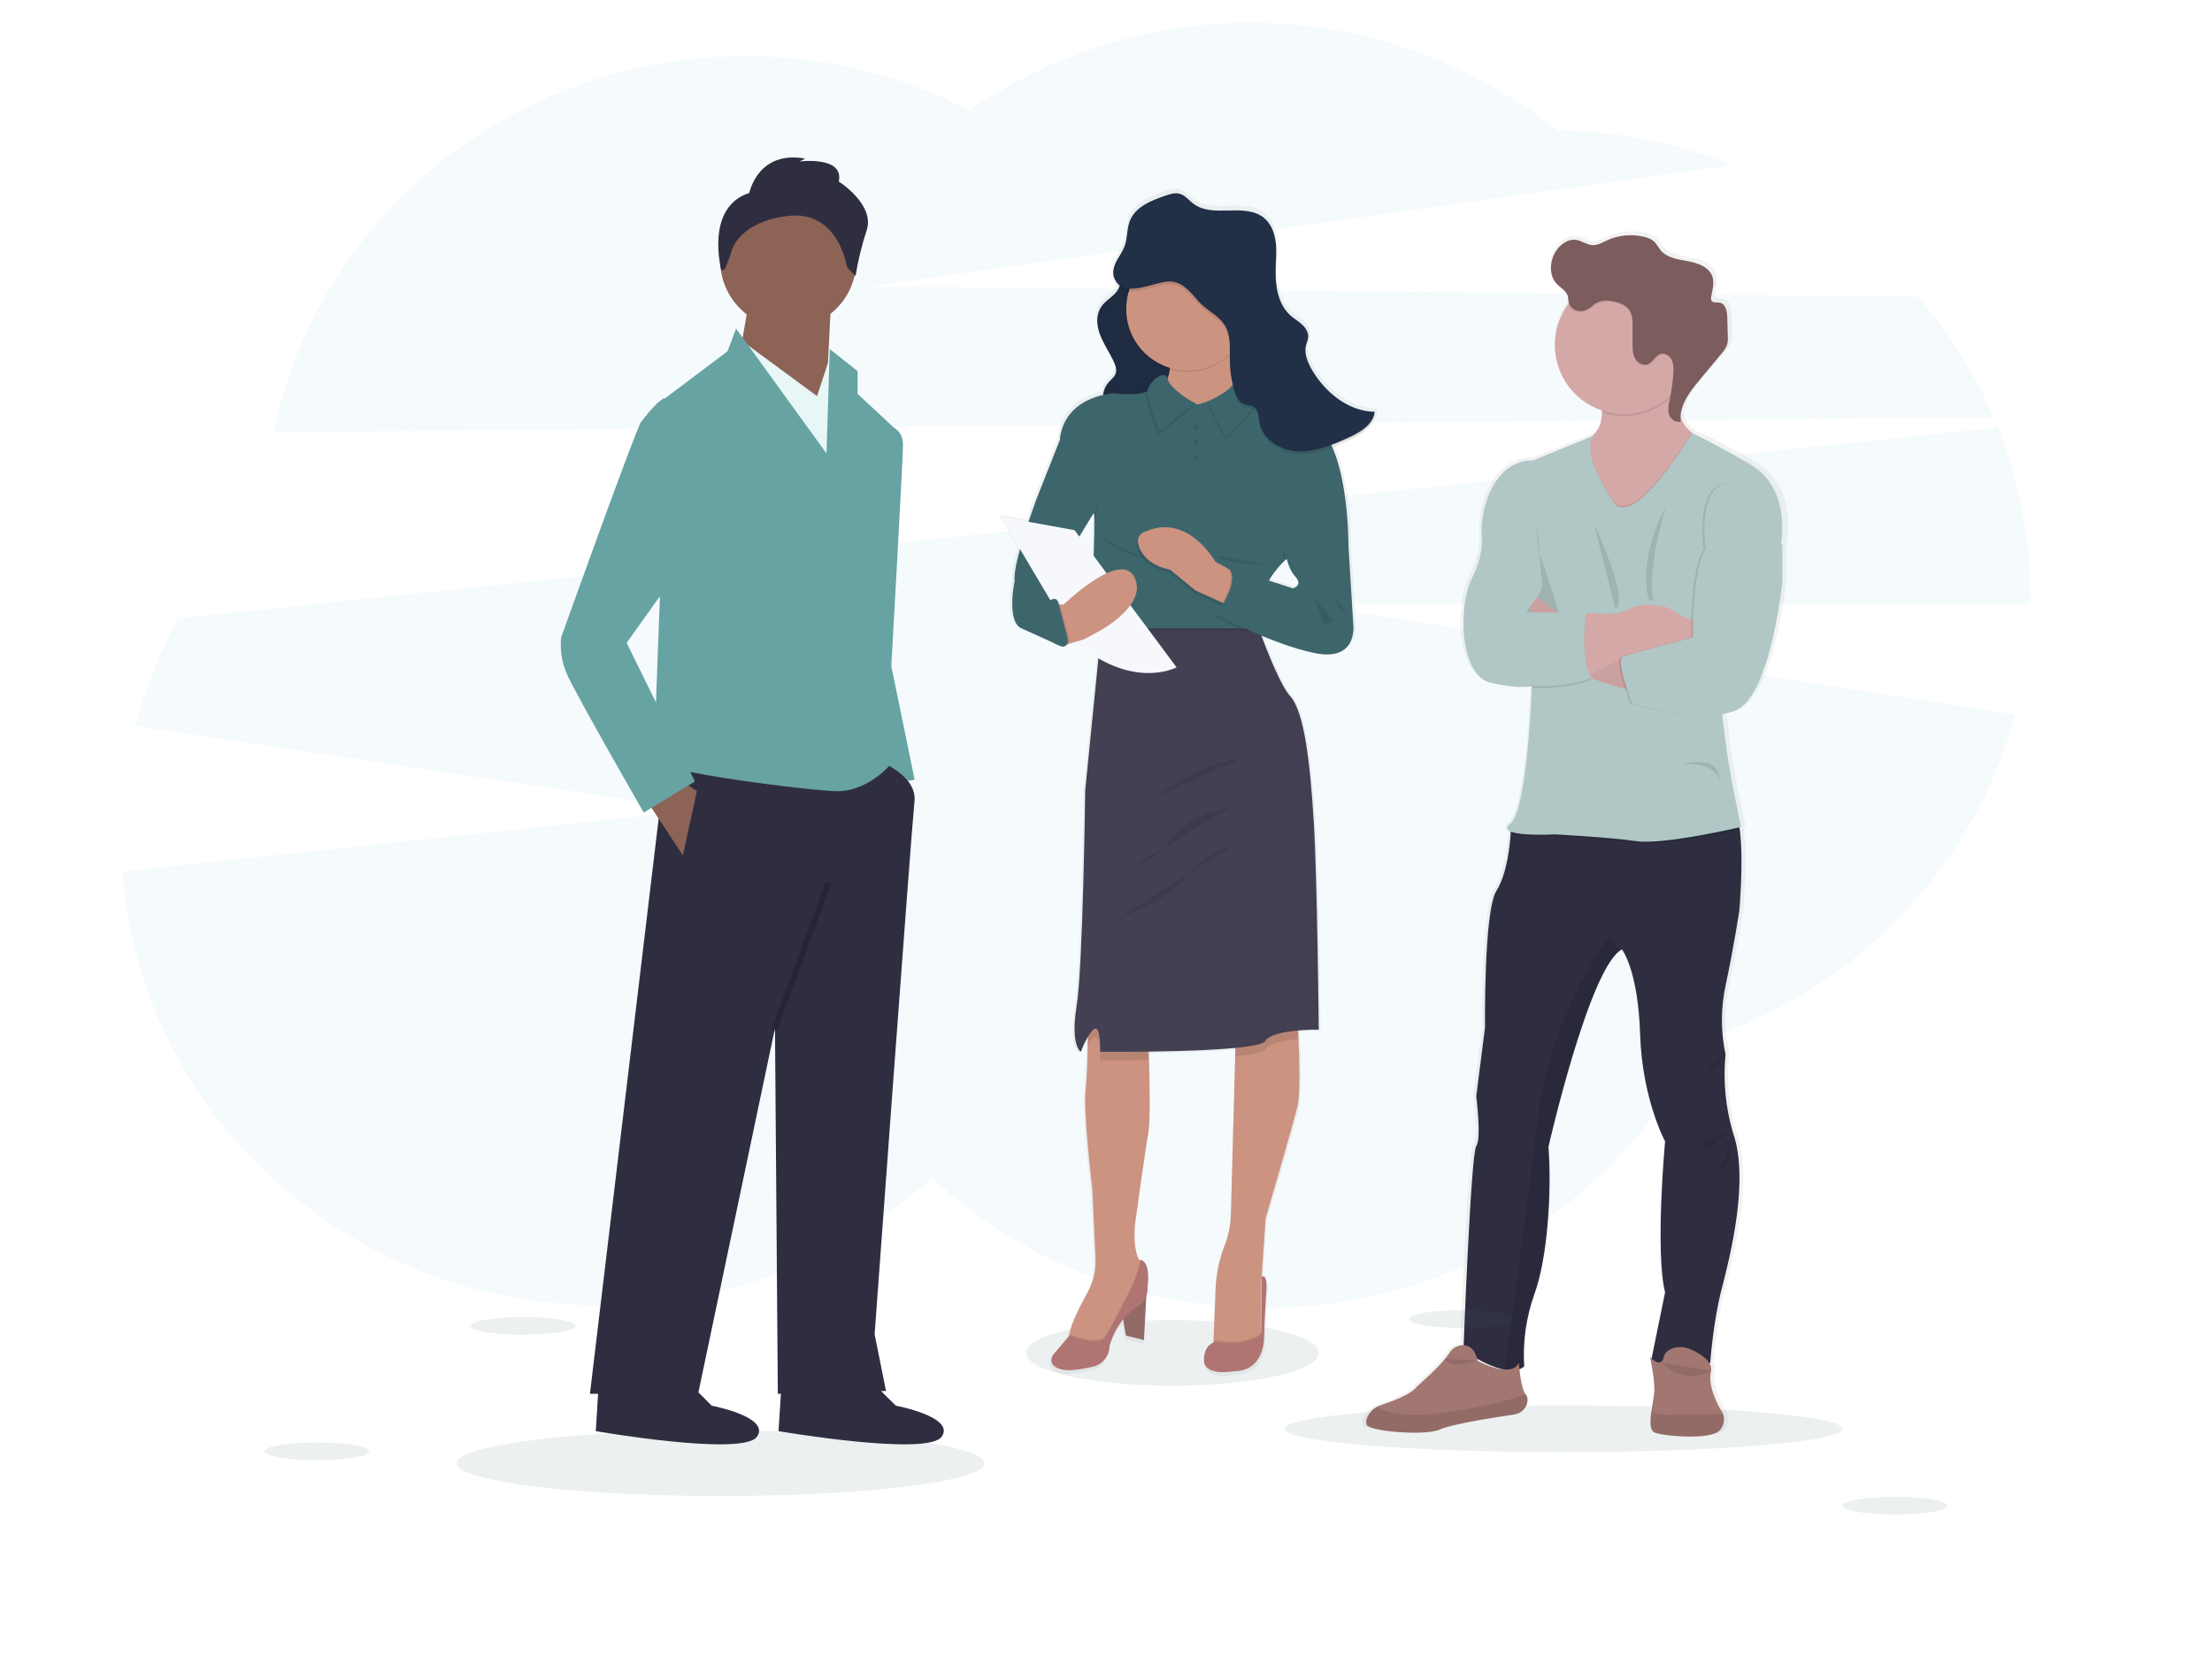<svg width="451" height="341" viewBox="0 0 451 341" fill="none" xmlns="http://www.w3.org/2000/svg">
<path opacity="0.1" d="M406.468 85.108C402.617 76.171 397.413 67.879 391.039 60.525L176.983 58.416L353.224 33.662C341.838 29.128 329.717 26.723 317.464 26.567C300.604 13.091 279.846 5.418 258.275 4.688C236.704 3.958 215.474 10.211 197.742 22.516C183.572 15.231 167.863 11.446 151.93 11.476C104.369 11.476 64.736 44.415 55.846 88.099L406.468 85.108Z" fill="#97CAEB"/>
<path opacity="0.1" d="M413.995 121.743C414.005 109.897 411.74 98.16 407.324 87.168L36.336 126.108C32.51 133.028 29.584 140.407 27.628 148.068L142.51 165.196L25.004 177.691C28.54 227.141 70.933 266.191 122.72 266.191C148.788 266.191 172.477 256.294 190.026 240.158C207.635 256.601 231.549 266.71 257.896 266.71C296.992 266.71 330.734 244.451 346.446 212.265C377.974 202.262 402.462 177.138 410.845 145.709L265.578 123.159H413.995C413.987 122.686 413.995 122.216 413.995 121.743Z" fill="#97CAEB"/>
<path opacity="0.1" d="M239.049 282.572C255.52 282.572 268.872 279.575 268.872 275.877C268.872 272.179 255.52 269.182 239.049 269.182C222.579 269.182 209.227 272.179 209.227 275.877C209.227 279.575 222.579 282.572 239.049 282.572Z" fill="#3D666C"/>
<path opacity="0.1" d="M318.795 296.117C350.212 296.117 375.681 293.988 375.681 291.361C375.681 288.733 350.212 286.604 318.795 286.604C287.377 286.604 261.908 288.733 261.908 291.361C261.908 293.988 287.377 296.117 318.795 296.117Z" fill="#3D666C"/>
<path opacity="0.1" d="M146.929 305.069C176.643 305.069 200.731 302.071 200.731 298.373C200.731 294.676 176.643 291.678 146.929 291.678C117.215 291.678 93.127 294.676 93.127 298.373C93.127 302.071 117.215 305.069 146.929 305.069Z" fill="#3D666C"/>
<path d="M280.82 83.337C275.357 83.23 270.537 79.373 267.806 74.66C267.089 73.538 266.639 72.267 266.49 70.945C266.508 70.645 266.559 70.347 266.64 70.057C266.807 69.615 266.94 69.16 267.037 68.698C267.058 68.513 267.058 68.327 267.037 68.143C267.037 68.143 267.037 68.143 267.037 68.111C267.167 67.108 266.577 66.129 265.847 65.443C265.118 64.757 264.202 64.254 263.441 63.572C261.094 61.511 260.381 58.205 260.337 55.057V54.891C260.365 53.543 260.472 52.191 260.46 50.843C260.479 50.078 260.445 49.313 260.361 48.552C260.135 46.645 259.409 44.703 257.911 43.486C254.002 40.315 247.43 43.617 243.382 40.62C242.399 39.887 241.602 38.804 240.409 38.519C239.509 38.301 238.574 38.594 237.694 38.888C234.712 39.871 231.387 41.163 230.221 44.041C229.555 45.694 229.741 47.581 229.131 49.254C228.734 50.376 227.977 51.339 227.426 52.401C226.974 53.201 226.754 54.111 226.792 55.029C226.743 55.505 226.81 55.985 226.986 56.429C227.193 56.964 227.527 57.441 227.957 57.82C227.802 58.151 227.608 58.462 227.379 58.748C226.618 59.679 225.448 60.333 224.655 61.261C223.189 62.962 223.244 65.273 223.966 67.27C224.687 69.268 225.991 71.088 226.891 73.034C227.288 73.879 227.589 74.822 227.188 75.662C226.907 76.245 226.324 76.689 225.872 77.193C225.211 77.934 224.796 78.862 224.683 79.849C215.76 81.886 215.752 89.057 215.752 89.057L210.931 101.179C210.931 101.179 210.158 103.221 209.25 105.916L203.546 104.894L207.51 111.53C206.761 114.233 206.23 116.738 206.404 117.999C206.404 117.999 204.632 126.324 207.784 127.778L214.737 130.906C215.038 131.091 215.362 131.236 215.7 131.338L215.982 131.465C216.083 131.514 216.194 131.54 216.307 131.54C216.419 131.54 216.53 131.514 216.632 131.465H216.652H216.727C216.862 131.474 216.997 131.454 217.123 131.406C217.278 131.322 217.401 131.19 217.472 131.029C217.47 131.016 217.47 131.002 217.472 130.989L219.553 130.387L221.317 132.476C222.11 133.035 222.903 133.518 223.652 133.954L220.921 161.077C220.921 161.077 220.481 197.15 219.149 205.371C218.657 208.416 218.653 210.493 218.84 211.904L218.788 211.991C219.117 214.31 219.978 214.766 219.978 214.766V214.735C219.993 214.747 220.011 214.758 220.029 214.766C220.43 213.713 220.907 212.69 221.456 211.706C221.456 211.9 221.456 212.102 221.456 212.301C221.428 215.361 221.333 219.646 221.016 222.433C220.477 227.19 222.396 242.868 222.396 242.868L223.058 257.138C223.165 259.561 222.603 261.967 221.432 264.091C219.847 266.942 217.821 270.953 217.674 272.733C217.666 272.83 217.666 272.926 217.674 273.023L214.273 277.114C214.273 277.114 212.945 279.167 215.946 279.995C217.559 280.443 220.342 279.995 222.578 279.468C223.554 279.243 224.425 278.695 225.049 277.911C225.673 277.128 226.014 276.157 226.015 275.155C226.58 273.19 227.535 271.358 228.822 269.768L229.381 273.054L233.123 273.982L233.603 264.975C233.796 264.47 233.883 263.93 233.86 263.39C234.598 256.984 232.124 257.559 232.124 257.559C232.19 257.615 232.233 257.694 232.243 257.781L232.124 257.563C230.606 254.566 231.331 249.634 231.331 249.634C231.331 249.634 233.313 235.364 233.991 231.594C234.479 228.93 234.276 220.209 234.114 215.341C234.114 215.139 234.114 214.945 234.094 214.75C239.898 214.675 247.009 214.481 252 213.997V214.584L251.081 248.299C251.018 250.448 250.58 252.57 249.788 254.57C249.788 254.609 249.761 254.645 249.745 254.685C248.651 257.509 248.033 260.494 247.917 263.521L247.489 274.224V274.521C246.744 274.806 245.566 275.635 245.535 278.037C245.483 281.557 251.687 280.384 251.687 280.384C257.887 280.384 257.939 273.93 257.939 273.93C257.939 273.93 258.133 268.012 258.43 264.052C258.728 260.092 257.495 260.964 257.495 260.964L257.4 272.23C257.4 272.258 257.4 272.285 257.4 272.317V262.442L257.495 261.011V260.972V260.667L258.276 249.048C258.276 249.048 263.988 229.687 264.872 225.973C265.502 223.333 265.241 215.381 265.035 210.985C265.035 210.782 265.035 210.588 265.003 210.402C266.775 210.243 268.341 210.227 268.967 210.227H269.257C269.257 210.227 268.963 179.133 268.222 167.415C267.481 155.697 266.303 144.975 263.35 141.748C261.566 139.797 259.08 133.776 257.404 129.316C260.929 130.841 264.587 132.035 268.333 132.884C277.684 134.842 276.404 126.724 276.404 126.724L275.457 111.371H275.52C275.485 107.349 275.141 103.336 274.489 99.368C273.994 96.323 273.237 93.176 272.079 90.647C273.094 90.25 274.097 89.826 275.08 89.39C277.621 88.268 280.483 86.679 280.848 83.939H280.725C280.774 83.742 280.806 83.54 280.82 83.337ZM222.852 105.536C222.871 107.122 222.812 109.873 222.717 112.913L219.748 108.949L222.725 104.121L222.852 105.536ZM263.873 119.585L258.926 117.999C259.803 116.63 260.828 115.362 261.982 114.217L262.41 113.821L262.256 113.853L262.494 113.634L262.636 113.603L262.41 113.821L262.68 113.765C262.978 115.008 263.554 116.167 264.365 117.155C266.141 119.093 263.877 119.585 263.877 119.585H263.873Z" fill="url(#paint0_linear)"/>
<path d="M233.82 262.288L233.241 273.26L229.55 272.337L228.773 267.774L233.82 262.288Z" fill="#A27772"/>
<path opacity="0.1" d="M233.82 262.288L233.241 273.26L229.55 272.337L228.773 267.774L233.82 262.288Z" fill="black"/>
<path d="M247.367 274.715L252.996 275.881L257.171 272.194V261.804L257.266 260.385V260.342V260.04L258.043 248.493C258.043 248.493 263.676 229.271 264.552 225.581C265.17 222.964 264.913 215.068 264.707 210.703C264.623 208.916 264.552 207.718 264.552 207.718L252.124 204.71L251.863 214.263L250.955 247.736C250.892 249.87 250.462 251.976 249.682 253.963L249.639 254.078C248.558 256.882 247.949 259.845 247.835 262.847L247.415 273.491V273.784L247.367 274.715Z" fill="#CC9381"/>
<path opacity="0.1" d="M247.367 274.715L252.996 275.881L257.171 272.194V271.31C257.157 271.506 257.095 271.695 256.991 271.861C256.886 272.027 256.743 272.165 256.572 272.262L256.513 272.297C254.574 273.322 252.377 273.756 250.194 273.546L247.998 273.36C247.797 273.378 247.601 273.426 247.415 273.502V273.796L247.367 274.715Z" fill="black"/>
<path d="M256.511 272.587L256.571 272.555C256.754 272.452 256.906 272.303 257.013 272.122C257.12 271.941 257.176 271.735 257.177 271.524L257.268 260.342C257.268 260.342 258.481 259.474 258.188 263.406C257.895 267.338 257.704 273.213 257.704 273.213C257.704 273.213 257.657 279.619 251.54 279.619C251.54 279.619 245.423 280.785 245.471 277.288C245.519 273.792 247.996 273.649 247.996 273.649L250.192 273.84C252.376 274.05 254.573 273.615 256.511 272.587Z" fill="#B07473"/>
<path d="M218.047 272.337C218.19 274.862 225.619 273.403 225.619 273.403L230.617 263.699C230.617 263.699 234.792 260.492 232.703 257.678C232.591 257.525 232.489 257.364 232.397 257.198C232.397 257.198 232.397 257.198 232.377 257.174C232.334 257.103 232.294 257.028 232.255 256.949C230.756 253.975 231.493 249.1 231.493 249.1C231.493 249.1 233.432 234.924 234.114 231.186C234.593 228.546 234.395 219.884 234.237 215.04C234.173 213.026 234.114 211.675 234.114 211.675L221.781 208.373C221.781 208.373 221.781 209.911 221.781 212.051C221.753 215.092 221.658 219.345 221.345 222.112C220.814 226.817 222.705 242.4 222.705 242.4L223.359 256.58C223.472 258.982 222.924 261.369 221.773 263.481C220.227 266.312 218.205 270.3 218.067 272.064C218.053 272.154 218.046 272.246 218.047 272.337Z" fill="#CC9381"/>
<path opacity="0.1" d="M218.046 272.337C218.189 274.862 225.618 273.403 225.618 273.403L230.617 263.699C230.617 263.699 234.791 260.492 232.702 257.678C232.59 257.524 232.488 257.364 232.397 257.198C232.329 258.669 230.716 262.351 230.716 262.351C230.716 262.351 226.589 270.609 225.277 272.499C223.965 274.39 218.264 272.147 218.05 272.067C218.042 272.157 218.041 272.247 218.046 272.337Z" fill="black"/>
<path d="M232.255 256.936C232.255 256.936 234.697 256.369 233.968 262.728C233.995 263.45 233.831 264.167 233.492 264.806C233.153 265.444 232.651 265.981 232.037 266.363C230.289 267.461 227.593 269.824 226.229 274.418C226.231 275.409 225.896 276.372 225.281 277.149C224.666 277.927 223.805 278.473 222.84 278.699C220.636 279.215 217.889 279.666 216.299 279.222C213.338 278.398 214.65 276.36 214.65 276.36L218.047 272.329C218.047 272.329 223.97 274.66 225.278 272.765C226.586 270.87 230.717 262.621 230.717 262.621C230.717 262.621 232.981 257.472 232.255 256.936Z" fill="#B07473"/>
<path opacity="0.1" d="M252.123 205.887L251.861 215.441C255.171 215.119 257.542 214.672 257.946 214.041C258.822 212.686 262.002 212.115 264.705 211.881C264.622 210.093 264.551 208.896 264.551 208.896L252.123 205.887Z" fill="black"/>
<path opacity="0.1" d="M221.781 213.212C222.098 212.565 222.564 212.003 223.141 211.571C224.449 210.846 224.306 216.233 224.306 216.233C224.306 216.233 228.667 216.273 234.237 216.201C234.173 214.188 234.114 212.832 234.114 212.832L221.781 209.534C221.781 209.534 221.805 211.064 221.781 213.212Z" fill="black"/>
<path d="M220.374 214.489C220.374 214.489 221.833 210.525 223.149 209.819C224.465 209.113 224.314 214.477 224.314 214.477C224.314 214.477 256.353 214.77 257.954 212.293C259.556 209.815 268.876 209.962 268.876 209.962C268.876 209.962 268.586 179.089 267.857 167.443C267.128 155.796 265.966 145.161 263.052 141.958C261.169 139.885 258.49 133.177 256.833 128.706C255.933 126.264 255.334 124.484 255.334 124.484L224.754 126.228L224.504 128.706L221.258 161.18C221.258 161.18 220.822 197.003 219.51 205.157C218.197 213.311 220.374 214.489 220.374 214.489Z" fill="#444053"/>
<g opacity="0.1">
<path opacity="0.1" d="M255.465 212.293C257.051 209.819 266.387 209.962 266.387 209.962C266.387 209.962 266.097 179.089 265.368 167.443C264.639 155.796 263.477 145.161 260.563 141.958C258.672 139.877 256.001 133.177 254.344 128.706C253.586 126.652 253.043 125.071 252.893 124.619L255.271 124.484C255.271 124.484 255.87 126.264 256.774 128.706C258.431 133.177 261.106 139.885 262.989 141.958C265.903 145.161 267.069 155.792 267.794 167.443C268.52 179.093 268.817 209.962 268.817 209.962C268.817 209.962 259.497 209.819 257.891 212.293C256.524 214.405 232.949 214.505 226.106 214.485C234.887 214.465 254.229 214.203 255.465 212.293Z" fill="black"/>
<path opacity="0.1" d="M220.66 209.819C221.251 209.49 221.544 210.402 221.691 211.508C221.161 212.467 220.702 213.463 220.315 214.489C220.315 214.489 219.471 214.033 219.126 211.714C219.61 210.885 220.145 210.104 220.66 209.819Z" fill="black"/>
</g>
<path d="M229.824 49.789C227.707 52.675 229.848 56.777 227.576 59.584C226.827 60.511 225.674 61.17 224.893 62.081C223.446 63.77 223.501 66.065 224.211 68.047C224.92 70.029 226.193 71.837 227.097 73.771C227.493 74.608 227.786 75.547 227.39 76.38C227.113 76.959 226.538 77.398 226.09 77.898C224.631 79.527 224.591 81.791 225.376 83.709C226.161 85.628 227.66 87.277 229.138 88.902C229.721 89.541 230.458 90.246 231.43 90.226C231.94 90.188 232.434 90.026 232.869 89.755C236.232 88.037 238.803 85.088 240.046 81.522C241.29 77.957 241.11 74.049 239.544 70.612C238.315 67.667 236.266 64.844 236.246 61.733C236.246 59.263 237.515 56.904 237.741 54.447C238.014 51.458 236.246 46.712 232.639 45.408C232.877 47.327 230.898 48.306 229.824 49.789Z" fill="#213047"/>
<path opacity="0.1" d="M229.824 49.789C227.707 52.675 229.848 56.777 227.576 59.584C226.827 60.511 225.674 61.17 224.893 62.081C223.446 63.77 223.501 66.065 224.211 68.047C224.92 70.029 226.193 71.837 227.097 73.771C227.493 74.608 227.786 75.547 227.39 76.38C227.113 76.959 226.538 77.398 226.09 77.898C224.631 79.527 224.591 81.791 225.376 83.709C226.161 85.628 227.66 87.277 229.138 88.902C229.721 89.541 230.458 90.246 231.43 90.226C231.94 90.188 232.434 90.026 232.869 89.755C236.232 88.037 238.803 85.088 240.046 81.522C241.29 77.957 241.11 74.049 239.544 70.612C238.315 67.667 236.266 64.844 236.246 61.733C236.246 59.263 237.515 56.904 237.741 54.447C238.014 51.458 236.246 46.712 232.639 45.408C232.877 47.327 230.898 48.306 229.824 49.789Z" fill="black"/>
<path opacity="0.1" d="M253.302 154.762C249.064 154.984 245.076 156.808 241.365 158.869C237.655 160.93 234.063 163.265 230.071 164.728" fill="black"/>
<path opacity="0.1" d="M250.669 164.747C246.477 165.147 242.57 167.048 239.668 170.099C238.637 171.189 237.749 172.41 236.675 173.457C235.031 175.061 232.998 176.213 230.776 176.798" fill="black"/>
<path opacity="0.1" d="M251.537 172.346C248.156 173.285 245.097 175.13 242.689 177.682C242.039 178.384 241.448 179.133 240.798 179.835C237.29 183.6 232.335 185.598 227.55 187.489" fill="black"/>
<path d="M251.178 66.962C251.271 70.348 251.562 73.726 252.05 77.078C252.446 79.457 253.001 81.597 253.798 82.545C256.129 85.32 242.44 89.026 242.44 89.026L234.357 82.763C234.357 82.763 240.764 76.864 237.779 71.112C234.793 65.36 251.178 66.962 251.178 66.962Z" fill="#CC9381"/>
<path opacity="0.1" d="M224.497 128.706H256.825C255.925 126.264 255.327 124.484 255.327 124.484L224.747 126.228L224.497 128.706Z" fill="black"/>
<path d="M222.416 128.123H256.98C256.009 124.647 256.98 121.432 258.364 118.958C259.334 117.225 260.553 115.643 261.983 114.265L262.221 114.047L274.288 111.375L274.938 111.232C274.938 111.232 275.037 89.291 267.268 86.278C259.498 83.266 254.84 79.194 254.84 79.194L244.164 82.493L236.299 78.528C233.774 81.244 227.074 80.177 227.074 80.177C216.105 81.438 216.105 89.691 216.105 89.691C216.105 89.691 222.512 104.64 222.999 104.64C223.487 104.64 222.416 128.123 222.416 128.123Z" fill="#3D666C"/>
<path opacity="0.1" d="M234.349 114.173C234.349 114.173 227.301 112.612 224.902 109.88L234.349 114.173Z" fill="black"/>
<path opacity="0.1" d="M269.888 105.987L261.714 112.687C261.773 113.22 261.863 113.75 261.983 114.272L262.221 114.054L274.288 111.383L269.888 105.987Z" fill="black"/>
<path opacity="0.1" d="M247.755 125.792C247.755 125.792 249.543 126.799 252.282 128.123H256.98C256.008 124.647 256.98 121.432 258.363 118.958L250.082 116.278C252.9 118.899 247.755 125.792 247.755 125.792Z" fill="black"/>
<path d="M220.956 87.059L216.104 89.679L211.347 101.718C211.347 101.718 206.395 114.919 206.879 118.415C206.879 118.415 205.135 126.668 208.239 128.123L216.326 131.786C216.469 131.849 216.628 131.866 216.781 131.835C216.934 131.803 217.073 131.725 217.18 131.611C217.287 131.497 217.355 131.353 217.376 131.198C217.397 131.043 217.369 130.886 217.297 130.747C216.143 128.563 214.875 125.146 216.901 123.267L214.57 118.415L222.994 104.628L225.808 99.871L220.956 87.059Z" fill="#3D666C"/>
<path opacity="0.1" d="M231.752 111.419C232.172 113.131 233.591 115.779 238.289 116.766L243.442 120.988L248.924 123.473L251.16 124.484L252.108 117.638L249.955 116.449L247.446 115.078C247.446 115.078 241.785 104.822 232.822 109.131C232.405 109.329 232.071 109.665 231.875 110.083C231.68 110.5 231.636 110.972 231.752 111.419Z" fill="black"/>
<path d="M232.045 110.836C232.465 112.552 233.88 115.196 238.578 116.183L243.731 120.405L249.218 122.891L251.45 123.901L252.397 117.055L250.245 115.866L247.755 114.507C247.755 114.507 242.09 104.251 233.127 108.58C232.715 108.774 232.382 109.105 232.185 109.516C231.988 109.926 231.939 110.393 232.045 110.836Z" fill="#CC9381"/>
<path opacity="0.1" d="M242.146 75.841C249.062 75.841 254.669 70.234 254.669 63.318C254.669 56.402 249.062 50.795 242.146 50.795C235.23 50.795 229.623 56.402 229.623 63.318C229.623 70.234 235.23 75.841 242.146 75.841Z" fill="black"/>
<path d="M242.146 75.552C249.062 75.552 254.669 69.945 254.669 63.029C254.669 56.113 249.062 50.506 242.146 50.506C235.23 50.506 229.623 56.113 229.623 63.029C229.623 69.945 235.23 75.552 242.146 75.552Z" fill="#CC9381"/>
<path opacity="0.1" d="M249.904 89.787L246.138 82.469C246.138 82.469 251.648 80.241 252.048 77.661C252.449 75.08 257.329 80.685 256.274 82.544C255.22 84.403 249.904 89.787 249.904 89.787Z" fill="black"/>
<path d="M249.904 89.203L246.138 81.886C246.138 81.886 251.648 79.658 252.048 77.077C252.449 74.497 257.329 80.106 256.274 81.961C255.22 83.816 249.904 89.203 249.904 89.203Z" fill="#3D666C"/>
<path d="M219.082 108.109L239.89 136.084C239.89 136.084 232.219 140.258 221.655 132.786L217.092 127.347L204.065 105.39L219.082 108.109Z" fill="#F6F8FB"/>
<path d="M214.987 123.318L216.882 123.267C216.882 123.267 228.457 112.033 231.299 117.717C234.142 123.402 224.088 128.714 224.088 128.714L221.032 130.363L217.048 131.552L214.499 128.131L214.987 123.318Z" fill="#CC9381"/>
<path opacity="0.1" d="M217.781 129.388C217.956 130.034 218.122 130.748 217.829 131.346C217.759 131.506 217.637 131.639 217.484 131.723C217.358 131.771 217.222 131.79 217.088 131.778C216.085 131.693 215.152 131.231 214.475 130.486C213.811 129.743 213.242 128.92 212.783 128.036C212.267 127.136 211.732 126.141 211.914 125.118C212.121 124.005 213.104 123.232 214.067 122.605C215.986 121.337 216.049 122.815 216.469 124.449C216.889 126.082 217.341 127.739 217.781 129.388Z" fill="black"/>
<path d="M217.492 129.388C217.662 130.034 217.833 130.747 217.539 131.346C217.469 131.506 217.348 131.639 217.194 131.723C217.068 131.771 216.933 131.79 216.798 131.778C215.795 131.695 214.861 131.233 214.186 130.486C213.519 129.744 212.949 128.921 212.489 128.036C211.974 127.136 211.438 126.141 211.625 125.118C211.827 124.005 212.814 123.232 213.773 122.605C215.696 121.337 215.755 122.815 216.18 124.449C216.604 126.082 217.048 127.739 217.492 129.388Z" fill="#3D666C"/>
<path opacity="0.1" d="M222.998 104.628L223.965 102.991L223.121 106.031L222.998 104.628Z" fill="black"/>
<path opacity="0.1" d="M249.233 122.891L251.465 123.902L252.413 117.056L250.26 115.867C251.747 117.571 250.446 120.723 249.233 122.891Z" fill="black"/>
<path opacity="0.1" d="M258.192 114.943C258.192 114.943 250.985 115.383 247.925 113.417L258.192 114.943Z" fill="black"/>
<g opacity="0.1">
<path opacity="0.1" d="M257.297 119.541C258.267 117.807 259.486 116.224 260.916 114.844C261.259 114.629 261.615 114.435 261.983 114.265L273.217 111.958L273.867 111.815C273.867 111.815 273.967 89.874 266.201 86.861C261.844 85.205 257.761 82.905 254.086 80.039L254.938 79.778C254.938 79.778 259.596 83.853 267.366 86.861C275.136 89.87 275.033 111.815 275.033 111.815H273.867L262.371 114.015C262.371 114.015 261.876 114.495 261.725 114.634C260.283 116.078 259.047 117.713 258.05 119.494C256.529 122.318 256.183 125.628 257.087 128.706H255.898C254.938 125.23 255.929 122.015 257.297 119.541Z" fill="black"/>
<path opacity="0.1" d="M226.614 80.812C226.801 80.784 226.979 80.757 227.173 80.737C227.961 80.849 228.756 80.913 229.552 80.931C228.571 80.958 227.59 80.918 226.614 80.812Z" fill="black"/>
<path opacity="0.1" d="M243.093 83.076L235.981 79.477C236.123 79.361 236.255 79.235 236.378 79.1L243.799 82.854L243.093 83.076Z" fill="black"/>
</g>
<path d="M270.169 105.39L274.926 111.217L275.897 127.042C275.897 127.042 277.158 135.097 267.937 133.154C258.717 131.212 248.045 125.21 248.045 125.21C248.045 125.21 253.198 118.317 250.376 115.696L263.581 119.97C263.581 119.97 265.812 119.482 264.064 117.544C262.316 115.605 262.007 112.105 262.007 112.105L270.169 105.39Z" fill="#3D666C"/>
<path opacity="0.1" d="M272.317 122.106L274.938 125.114C274.264 124.907 273.661 124.516 273.198 123.984C272.735 123.452 272.43 122.802 272.317 122.106Z" fill="black"/>
<path opacity="0.1" d="M267.851 121.618L271.93 126.858L269.892 127.346L267.851 121.618Z" fill="black"/>
<path opacity="0.1" d="M227.189 57.281C226.741 56.183 227.085 54.902 227.625 53.868C228.164 52.833 228.905 51.854 229.309 50.74C229.908 49.083 229.726 47.208 230.38 45.587C231.533 42.713 234.812 41.428 237.749 40.433C238.617 40.144 239.541 39.855 240.429 40.069C241.618 40.35 242.391 41.428 243.362 42.154C247.35 45.127 253.836 41.853 257.693 45C259.168 46.189 259.885 48.136 260.107 50.026C260.329 51.917 260.107 53.836 260.084 55.743C260.02 59.081 260.646 62.731 263.144 64.943C263.897 65.609 264.785 66.109 265.522 66.799C266.26 67.488 266.839 68.452 266.712 69.451C266.614 69.909 266.482 70.36 266.315 70.798C265.82 72.539 266.561 74.366 267.465 75.952C270.161 80.617 274.914 84.463 280.301 84.57C279.94 87.289 277.13 88.867 274.612 89.981C271.441 91.404 268.063 92.799 264.571 92.621C261.079 92.442 257.435 90.207 256.825 86.766C256.615 85.576 256.643 84.145 255.636 83.527C255.017 83.15 254.216 83.246 253.551 82.964C252.587 82.568 252.112 81.486 251.794 80.49C251.145 78.438 250.796 76.301 250.76 74.148C250.716 71.595 251.053 68.808 249.606 66.707C248.266 64.761 245.888 63.774 244.342 61.986C242.915 60.329 241.365 58.331 239.026 58.022C235.791 57.566 229.099 61.962 227.189 57.281Z" fill="black"/>
<path d="M227.189 56.699C226.741 55.6 227.085 54.32 227.625 53.285C228.164 52.251 228.905 51.272 229.309 50.158C229.908 48.501 229.726 46.626 230.38 45.005C231.533 42.127 234.812 40.842 237.749 39.851C238.617 39.562 239.541 39.272 240.429 39.486C241.618 39.768 242.391 40.846 243.362 41.572C247.35 44.545 253.836 41.27 257.693 44.418C259.168 45.607 259.885 47.553 260.107 49.448C260.329 51.343 260.107 53.254 260.083 55.16C260.02 58.498 260.646 62.149 263.144 64.361C263.897 65.027 264.785 65.527 265.522 66.216C266.26 66.906 266.839 67.869 266.712 68.868C266.614 69.327 266.482 69.778 266.315 70.216C265.82 71.956 266.561 73.784 267.465 75.369C270.168 80.019 274.902 83.876 280.289 83.983C279.928 86.703 277.118 88.28 274.6 89.398C271.429 90.817 268.052 92.213 264.559 92.034C261.067 91.856 257.424 89.62 256.813 86.18C256.603 84.99 256.631 83.559 255.624 82.941C255.005 82.564 254.205 82.659 253.539 82.378C252.575 81.981 252.1 80.899 251.782 79.904C251.132 77.851 250.784 75.715 250.748 73.562C250.704 71.009 251.041 68.222 249.594 66.121C248.254 64.175 245.876 63.188 244.33 61.4C242.903 59.743 241.353 57.745 239.014 57.436C235.791 56.984 229.099 61.388 227.189 56.699Z" fill="#213047"/>
<path opacity="0.1" d="M236.076 88.879L243.255 83.052C243.255 83.052 238.34 80.388 237.753 78.116C237.166 75.845 233.234 79.195 233.634 81.232C234.034 83.27 236.076 88.879 236.076 88.879Z" fill="black"/>
<path d="M236.358 88.003L243.537 82.18C243.537 82.18 238.621 79.516 238.058 77.244C237.495 74.973 233.539 78.323 233.94 80.36C234.34 82.398 236.358 88.003 236.358 88.003Z" fill="#3D666C"/>
<path opacity="0.1" d="M243.818 87.626C244.133 87.626 244.389 87.371 244.389 87.055C244.389 86.74 244.133 86.485 243.818 86.485C243.503 86.485 243.247 86.74 243.247 87.055C243.247 87.371 243.503 87.626 243.818 87.626Z" fill="black"/>
<path opacity="0.1" d="M243.818 90.797C244.133 90.797 244.389 90.542 244.389 90.227C244.389 89.911 244.133 89.656 243.818 89.656C243.503 89.656 243.247 89.911 243.247 90.227C243.247 90.542 243.503 90.797 243.818 90.797Z" fill="black"/>
<path opacity="0.1" d="M243.818 93.965C244.133 93.965 244.389 93.709 244.389 93.394C244.389 93.079 244.133 92.823 243.818 92.823C243.503 92.823 243.247 93.079 243.247 93.394C243.247 93.709 243.503 93.965 243.818 93.965Z" fill="black"/>
<g opacity="0.1">
<path opacity="0.1" d="M230.087 48.604C230.654 47.046 230.531 45.298 231.062 43.728C230.816 44.075 230.613 44.45 230.456 44.846C229.798 46.483 229.984 48.358 229.381 49.999L229.342 50.094C229.635 49.621 229.885 49.123 230.087 48.604Z" fill="black"/>
<path opacity="0.1" d="M275.378 87.844C272.207 89.264 268.829 90.659 265.337 90.481C261.844 90.302 258.201 88.067 257.591 84.63C257.381 83.44 257.408 82.005 256.401 81.387C255.783 81.01 254.982 81.106 254.316 80.824C253.353 80.428 252.877 79.346 252.56 78.35C251.91 76.298 251.561 74.161 251.525 72.008C251.482 69.459 251.823 66.672 250.376 64.567C249.032 62.621 246.653 61.638 245.107 59.846C243.68 58.193 242.13 56.191 239.791 55.882C236.584 55.446 229.881 59.846 227.986 55.161C227.682 54.275 227.726 53.307 228.109 52.453C227.97 52.687 227.835 52.921 227.712 53.159C227.173 54.213 226.832 55.478 227.28 56.576C229.187 61.253 235.879 56.857 239.086 57.297C241.425 57.614 242.975 59.616 244.402 61.261C245.948 63.053 248.326 64.036 249.666 65.987C251.117 68.088 250.776 70.874 250.82 73.423C250.856 75.576 251.204 77.713 251.854 79.766C252.172 80.765 252.647 81.835 253.611 82.239C254.277 82.521 255.077 82.43 255.696 82.802C256.718 83.421 256.691 84.868 256.885 86.045C257.503 89.482 261.143 91.717 264.631 91.896C268.12 92.074 271.481 90.683 274.672 89.26C276.972 88.237 279.532 86.822 280.222 84.503C279.12 86.009 277.17 87.048 275.378 87.844Z" fill="black"/>
</g>
<path d="M357.919 94.16C349.066 89.066 345.72 87.811 345.703 87.811L345.519 87.681C344.555 86.94 343.789 85.972 343.29 84.862C343.28 84.66 343.28 84.458 343.29 84.256C343.288 84.275 343.288 84.295 343.29 84.314C343.428 81.617 345.348 79.161 347.167 77.02L351.822 71.545C352.35 71.003 352.759 70.356 353.022 69.646C353.116 69.264 353.158 68.872 353.147 68.479C353.147 68.32 353.147 68.161 353.147 68.002C353.122 66.643 353.085 65.279 353.034 63.92C352.993 62.732 352.687 61.235 351.5 60.992C350.881 60.867 350.061 61.089 349.735 60.574C349.624 60.356 349.596 60.105 349.655 59.867C349.653 59.887 349.653 59.906 349.655 59.926V59.859C349.885 58.941 350.032 58.005 350.094 57.061C350.12 56.58 350.055 56.099 349.902 55.643C349.216 53.673 346.845 52.862 344.75 52.489C342.654 52.117 340.304 51.799 338.991 50.16C338.639 49.613 338.257 49.086 337.845 48.583C337.239 48.045 336.499 47.679 335.703 47.525C333.103 46.884 330.363 47.122 327.912 48.202C326.9 48.654 325.884 49.265 324.771 49.198C323.659 49.131 322.63 48.328 321.492 48.135C319.652 47.822 317.892 49.173 316.984 50.775C316.447 51.724 316.159 52.795 316.148 53.886V54.07C316.121 55.245 316.55 56.384 317.344 57.249C318.138 58.086 319.318 58.638 319.648 59.721C319.782 60.16 319.748 60.637 319.87 61.084C319.883 61.14 319.899 61.194 319.92 61.248L319.861 61.327C317.963 63.756 316.932 66.751 316.934 69.834C316.954 72.829 317.927 75.74 319.71 78.145C321.493 80.551 323.995 82.328 326.854 83.218C326.854 83.356 326.854 83.495 326.854 83.637C326.854 85.31 326.373 87.054 324.93 88.321L312.388 93.332C312.388 93.332 304.826 92.433 302.1 103.483C301.664 105.317 301.506 107.206 301.631 109.087C301.732 110.76 301.502 113.688 299.54 117.482C296.441 123.555 297.148 137.495 303.488 138.875C309.473 140.18 311.815 139.637 312.062 139.574V139.816C311.961 142.435 311.012 164.995 307.562 167.722C306.608 168.479 306.784 168.977 307.562 169.333C307.562 169.333 307.562 169.479 307.541 169.751C307.436 171.424 306.905 177.698 304.613 181.261C301.932 185.402 302.213 209.284 302.213 209.284L300.385 223.363C300.385 223.363 301.51 232.058 300.385 233.576C299.377 234.927 298.039 267.095 297.759 274.072H297.641C297.087 274.108 296.551 274.279 296.078 274.571C295.606 274.862 295.212 275.265 294.931 275.745C293.451 278.15 288.265 282.596 288.265 282.596C287.14 284.193 282.979 285.724 280.779 286.443C280.489 286.538 280.208 286.662 279.942 286.812C279.119 287.26 278.457 287.957 278.052 288.802C277.907 289.053 277.814 289.331 277.78 289.618C277.745 289.906 277.77 290.198 277.851 290.475C278.412 291.851 290.109 292.822 293.07 291.437C295.396 290.354 304.613 288.928 308.44 288.367C309.135 288.28 309.781 287.964 310.276 287.468C310.771 286.973 311.088 286.327 311.175 285.632C311.211 285.392 311.199 285.147 311.139 284.912C311.078 284.677 310.971 284.457 310.824 284.264C310.092 283.357 309.72 280.877 309.569 279.245C309.88 279.119 310.17 278.947 310.431 278.735C310.111 273.721 310.822 268.695 312.522 263.967C315.34 256.513 316.185 242.711 315.483 233.739C315.483 233.739 324.077 196.749 330.844 193.298C330.948 193.432 334.231 197.644 334.65 210.689C335.068 223.94 339.861 232.635 339.861 232.635C339.861 232.635 337.744 255.133 339.861 263.552L337.096 276.832C336.891 276.661 336.762 276.527 336.762 276.527C336.762 276.527 336.845 276.895 336.958 277.484L336.9 277.769L337.021 277.794C337.335 279.467 337.799 282.349 337.606 284.068C337.498 285.034 337.226 286.36 337.042 287.661C336.749 289.706 336.67 291.688 337.744 292.123C339.509 292.834 349.873 293.796 351.629 291.521C352.024 291.057 352.282 290.492 352.372 289.89C352.462 289.287 352.382 288.671 352.139 288.112C352.013 287.799 351.841 287.506 351.629 287.242C351.629 287.242 348.877 282.746 349.655 279.576C349.727 279.266 349.735 278.945 349.678 278.632C349.621 278.319 349.501 278.021 349.325 277.756C349.446 276.2 350.073 268.998 351.696 262.883C353.461 256.241 357.179 241.678 354.444 232.104C354.341 231.728 354.224 231.36 354.093 231C352.514 225.772 351.987 220.284 352.541 214.851C351.526 210.213 351.526 205.411 352.541 200.773C354.235 193.043 355.418 185.452 355.418 185.452C355.418 185.452 356.351 175.238 355.535 168.977C355.535 168.843 355.498 168.709 355.481 168.559L355.924 168.458C355.924 168.458 353.528 157.831 352.683 151.067C352.482 149.47 352.223 147.45 351.939 145.291C352.718 145.162 353.486 144.971 354.235 144.718C361.842 142.096 364.239 118.368 364.239 118.368V110.84C364.239 110.84 366.798 99.267 357.919 94.16ZM301.226 277.455C300.991 277.338 300.853 277.259 300.853 277.259L301.226 277.455Z" fill="url(#paint1_linear)"/>
<path d="M353.37 231.097C356.668 240.577 352.819 255.965 351.03 262.85C349.242 269.736 348.694 277.967 348.694 277.967C341.686 279.065 336.6 277.691 336.6 277.691L339.488 263.54C337.423 255.158 339.488 232.76 339.488 232.76C339.488 232.76 334.815 224.103 334.402 210.913C333.984 197.931 330.795 193.732 330.695 193.603C324.1 197.037 315.717 233.863 315.717 233.863C316.402 242.791 315.575 256.533 312.829 263.945C311.161 268.656 310.461 273.655 310.769 278.643C309.808 279.479 308.47 279.596 307.008 279.362C303.084 278.727 298.378 275.347 298.378 275.347C298.378 275.347 299.887 235.237 300.99 233.717C302.093 232.196 300.99 223.547 300.99 223.547L302.774 209.534C302.774 209.534 302.498 185.761 305.11 181.641C307.367 178.081 307.885 171.823 307.986 170.181C307.986 169.922 307.986 169.763 307.986 169.763L311.964 165C311.964 165 350.445 162.113 353.337 165C354.043 165.706 354.482 167.319 354.741 169.345C355.535 175.579 354.624 185.744 354.624 185.744C354.624 185.744 353.471 193.302 351.82 200.994C350.831 205.614 350.831 210.391 351.82 215.011C351.289 220.423 351.816 225.886 353.37 231.097Z" fill="#2F2E41"/>
<path d="M350.752 291.539C349.057 293.786 339.09 292.835 337.39 292.135C336.355 291.722 336.434 289.748 336.714 287.732C336.891 286.454 337.151 285.146 337.258 284.194C337.526 281.745 336.434 276.775 336.434 276.775C336.434 276.775 338.669 279.158 339.209 276.775C339.448 275.732 340.281 275.198 341.147 274.929C342.31 274.576 343.56 274.654 344.669 275.149C346.43 275.918 349.367 277.553 348.843 279.763C348.097 282.887 350.74 287.323 350.74 287.323C350.945 287.582 351.112 287.869 351.235 288.175C351.47 288.726 351.549 289.332 351.464 289.925C351.379 290.519 351.133 291.077 350.752 291.539Z" fill="#A27772"/>
<path opacity="0.1" d="M350.74 291.556C349.035 293.776 339.007 292.836 337.297 292.145C336.256 291.736 336.335 289.785 336.617 287.793C337.696 288.292 339.521 288.705 342.579 288.427C343.292 288.36 344.008 288.338 344.724 288.361C346.896 288.458 349.072 288.414 351.238 288.23C351.472 288.776 351.55 289.375 351.462 289.962C351.375 290.549 351.125 291.1 350.74 291.556Z" fill="black"/>
<path opacity="0.1" d="M315.461 233.924C316.15 242.841 315.318 256.564 312.557 263.966C310.88 268.671 310.175 273.663 310.485 278.645C309.519 279.479 308.174 279.596 306.703 279.362C307.544 273.575 311.09 248.641 313.364 228.938C315.957 206.503 328.072 191.069 328.072 191.069L330.488 193.71C323.891 197.148 315.461 233.924 315.461 233.924Z" fill="black"/>
<path d="M346.742 89.162L345.062 97.472L336.801 111.391L326.617 107.028C326.617 107.028 312.759 92.485 321.473 90.409C322.514 90.184 323.498 89.745 324.362 89.12C326.071 87.827 326.609 85.949 326.617 84.108C326.553 82.049 326.076 80.024 325.215 78.153L343.029 72.543C342.302 74.891 341.878 77.323 341.769 79.779C341.631 84.647 343.449 87.044 344.915 88.202C345.456 88.638 346.076 88.964 346.742 89.162Z" fill="#D5A8A8"/>
<path opacity="0.1" d="M343.174 72.543C342.445 74.897 342.02 77.335 341.911 79.798C341.585 80.187 341.238 80.558 340.871 80.909C339.028 82.675 336.742 83.908 334.256 84.477C331.771 85.046 329.178 84.929 326.753 84.139C326.685 82.073 326.202 80.043 325.335 78.168L343.174 72.543Z" fill="black"/>
<path d="M345.154 70.358C345.155 73.142 344.331 75.863 342.785 78.178C341.239 80.492 339.041 82.297 336.47 83.362C333.899 84.428 331.069 84.708 328.339 84.165C325.609 83.623 323.101 82.283 321.132 80.315C319.164 78.347 317.823 75.839 317.28 73.109C316.736 70.38 317.015 67.55 318.08 64.978C319.145 62.407 320.948 60.209 323.263 58.662C325.577 57.115 328.298 56.29 331.082 56.29C332.932 56.281 334.765 56.639 336.477 57.343C338.188 58.047 339.742 59.082 341.051 60.391C342.359 61.699 343.396 63.253 344.1 64.964C344.804 66.675 345.163 68.508 345.154 70.358Z" fill="#D5A8A8"/>
<path opacity="0.1" d="M346.742 89.363L345.062 97.598L336.801 111.391L326.617 107.067C326.617 107.067 312.759 92.656 321.473 90.599C322.514 90.376 323.498 89.941 324.362 89.322C322.792 93.612 329.276 102.539 329.276 102.539C330.032 103.645 331.762 102.956 331.762 102.956C335.94 102.326 343.63 90.386 344.885 88.399C345.434 88.839 346.065 89.167 346.742 89.363Z" fill="black"/>
<path opacity="0.1" d="M354.669 169.207C352.228 169.747 338.724 172.653 333.604 171.925C327.97 171.113 317.016 170.592 317.016 170.592C317.016 170.592 310.04 170.958 307.892 170.003C307.892 169.751 307.892 169.597 307.892 169.597L311.871 164.965C311.871 164.965 350.356 162.157 353.248 164.965C353.971 165.668 354.41 167.236 354.669 169.207Z" fill="black"/>
<path d="M329.329 102.836C329.329 102.836 322.092 92.811 324.82 88.884L312.595 93.897C312.595 93.897 305.237 93.003 302.585 104.002C302.161 105.83 302.007 107.71 302.13 109.583C302.23 111.254 302.005 114.178 300.115 117.938C297.1 123.983 297.784 137.86 303.957 139.243C310.13 140.625 312.32 139.928 312.32 139.928C312.32 139.928 311.486 165.068 307.932 167.954C304.378 170.841 317.025 170.152 317.025 170.152C317.025 170.152 327.957 170.703 333.584 171.526C339.21 172.349 354.981 168.639 354.981 168.639C354.981 168.639 352.649 158.062 351.824 151.332C350.998 144.602 349.075 130.265 349.075 130.265L363.064 111.283C363.064 111.283 365.534 99.812 356.891 94.728C348.249 89.644 345 88.399 345 88.399C345 88.399 336.316 102.561 331.79 103.246C331.798 103.246 330.08 103.939 329.329 102.836Z" fill="#B0C7C5"/>
<path opacity="0.1" d="M313.354 107.03C313.354 107.03 313.222 111.522 314.03 113.288C314.837 115.054 317.803 124.869 317.803 124.869H311.063C311.063 124.869 314.701 120.923 314.435 119.016C314.169 117.11 313.354 107.03 313.354 107.03Z" fill="black"/>
<path d="M333.796 141.122C333.796 141.122 318.592 137.379 317.177 134.193C315.762 131.007 311.856 123.872 311.856 123.872L313.46 121.698L320.852 127.539C320.852 127.539 329.643 134.606 333.796 135.302C337.949 135.997 333.796 141.122 333.796 141.122Z" fill="#D5A8A8"/>
<path opacity="0.05" d="M333.796 141.122C333.796 141.122 318.592 137.379 317.177 134.193C315.762 131.007 311.856 123.872 311.856 123.872L313.46 121.698L320.852 127.539C320.852 127.539 329.643 134.606 333.796 135.302C337.949 135.997 333.796 141.122 333.796 141.122Z" fill="black"/>
<path d="M346.742 123.373V131.471H345.424C338.9 131.47 332.484 133.109 326.78 136.232L324.304 137.584L323.641 137.95L319.389 128.495L323.366 124.98H323.57C324.542 125.075 328.748 125.42 330.532 124.828C332.225 124.261 334.326 122.465 339.312 123.718C341.768 124.339 343.869 127.052 346.25 126.205L346.742 123.373Z" fill="#D5A8A8"/>
<path opacity="0.1" d="M360.23 108.074L362.995 111.175V118.688C362.995 118.688 360.642 142.39 353.172 145.01C345.702 147.629 332.356 143.493 332.356 143.493C332.356 143.493 328.909 134.399 330.521 133.854C332.133 133.309 344.767 129.982 344.767 129.982C344.767 129.982 344.59 116.078 347.356 111.942C347.356 111.942 345.558 98.988 351.787 98.712C358.016 98.435 360.23 108.074 360.23 108.074Z" fill="black"/>
<path d="M360.621 108.074L363.39 111.175V118.688C363.39 118.688 361.038 142.39 353.564 145.01C346.09 147.629 332.749 143.493 332.749 143.493C332.749 143.493 329.302 134.399 330.919 133.854C332.535 133.309 345.164 129.982 345.164 129.982C345.164 129.982 344.983 116.078 347.752 111.942C347.752 111.942 345.951 98.988 352.179 98.712C358.408 98.435 360.621 108.074 360.621 108.074Z" fill="#B0C7C5"/>
<path opacity="0.1" d="M341.243 76.294C341.362 75.39 341.254 74.47 340.928 73.617C340.537 72.782 339.625 72.151 338.733 72.365C337.552 72.64 337.051 74.169 335.883 74.536C334.903 74.845 333.835 74.156 333.36 73.25C332.885 72.344 332.881 71.279 332.881 70.26C332.881 69.115 332.881 67.967 332.881 66.818C332.881 65.565 332.839 64.221 332.065 63.239C331.102 62.02 328.836 61.485 327.323 61.535C326.316 61.546 325.349 61.932 324.615 62.617C323.808 63.302 322.87 63.803 321.769 63.623C321.309 63.555 320.879 63.359 320.528 63.057C320.176 62.755 319.918 62.361 319.784 61.919V61.878C320.957 60.328 322.441 59.038 324.142 58.088C325.843 57.138 327.725 56.548 329.667 56.358C331.609 56.167 333.57 56.379 335.425 56.98C337.28 57.581 338.99 58.558 340.446 59.849C341.901 61.14 343.071 62.717 343.882 64.481C344.692 66.244 345.125 68.156 345.154 70.094C345.182 72.032 344.805 73.956 344.046 75.742C343.288 77.528 342.164 79.138 340.747 80.471C340.99 79.089 341.156 77.695 341.243 76.294Z" fill="black"/>
<path d="M321.822 63.394C321.365 63.324 320.937 63.126 320.588 62.824C320.238 62.522 319.981 62.127 319.846 61.685C319.733 61.243 319.762 60.771 319.633 60.332C319.311 59.251 318.158 58.691 317.385 57.868C315.839 56.227 315.939 53.529 317.034 51.553C317.92 49.962 319.632 48.63 321.429 48.931C322.54 49.123 323.518 49.912 324.629 49.987C325.741 50.062 326.719 49.448 327.692 48.997C330.079 47.914 332.764 47.675 335.304 48.321C336.084 48.477 336.806 48.843 337.393 49.377C337.793 49.88 338.165 50.402 338.509 50.944C339.787 52.572 342.081 52.894 344.124 53.261C346.167 53.629 348.478 54.439 349.138 56.402C349.585 57.705 349.138 59.117 348.896 60.47C348.815 60.746 348.835 61.042 348.95 61.305C349.272 61.832 350.07 61.61 350.671 61.723C351.829 61.969 352.125 63.46 352.171 64.647C352.219 66 352.255 67.354 352.28 68.71C352.313 69.215 352.272 69.721 352.159 70.214C351.908 70.919 351.511 71.564 350.993 72.106L346.456 77.556C344.442 79.97 342.307 82.785 342.695 85.909C341.743 86.326 340.606 85.512 340.297 84.514C339.988 83.516 340.235 82.426 340.448 81.419C340.817 79.65 341.06 77.856 341.175 76.052C341.293 75.149 341.185 74.231 340.861 73.379C340.473 72.544 339.566 71.914 338.68 72.127C337.502 72.402 337.009 73.931 335.848 74.298C334.874 74.607 333.813 73.918 333.341 73.012C332.869 72.106 332.864 71.045 332.864 70.026V66.58C332.864 65.327 332.823 63.983 332.054 63.001C331.097 61.782 328.845 61.247 327.341 61.297C326.342 61.309 325.383 61.695 324.655 62.379C323.848 63.068 322.916 63.573 321.822 63.394Z" fill="#7C5C5C"/>
<path opacity="0.1" d="M324.938 106.634L329.331 124.076C329.331 124.076 332.794 124.055 324.938 106.634Z" fill="black"/>
<path opacity="0.1" d="M339.606 103.463C339.606 103.463 333.944 112.778 336.153 122.414L337.207 122.49C337.207 122.49 335.326 118.031 339.606 103.463Z" fill="black"/>
<path opacity="0.1" d="M343.174 155.891C343.174 155.891 350.197 153.565 350.706 158.96C350.723 158.96 349.399 155.263 343.174 155.891Z" fill="black"/>
<path opacity="0.1" d="M323.43 125.265C323.43 125.265 322.039 134.807 324.542 138.636C324.542 138.636 319.468 140.682 312.306 140.275L311.46 125.265H323.43Z" fill="black"/>
<path opacity="0.1" d="M324.146 137.581L323.504 137.95L319.389 128.414L323.238 124.869H323.436C323.375 125.342 322.302 133.539 324.146 137.581Z" fill="black"/>
<path d="M323.434 124.869C323.434 124.869 322.047 134.413 324.542 138.239C324.542 138.239 319.485 140.289 312.347 139.878L307.496 124.869H323.434Z" fill="#B0C7C5"/>
<path d="M311.44 285.74C311.359 286.422 311.051 287.058 310.563 287.548C310.075 288.039 309.436 288.355 308.745 288.448C304.98 289.001 295.909 290.413 293.62 291.489C290.706 292.855 279.198 291.904 278.642 290.533C278.561 290.257 278.538 289.968 278.572 289.683C278.606 289.398 278.697 289.122 278.84 288.872C279.235 288.04 279.885 287.351 280.7 286.903C280.968 286.756 281.251 286.633 281.543 286.538C283.71 285.827 287.805 284.316 288.91 282.729C288.91 282.729 294.016 278.33 295.471 275.955C295.744 275.487 296.13 275.093 296.595 274.808C297.06 274.522 297.589 274.354 298.136 274.318C299.35 274.264 300.704 274.866 301.26 277.487C301.26 277.487 307.91 281.225 309.694 277.948C309.694 277.948 309.972 282.982 311.077 284.361C311.228 284.556 311.338 284.778 311.4 285.015C311.463 285.251 311.476 285.498 311.44 285.74Z" fill="#A27772"/>
<path opacity="0.1" d="M311.438 285.628C311.358 286.322 311.049 286.969 310.561 287.468C310.074 287.967 309.434 288.289 308.744 288.384C304.978 288.946 295.909 290.383 293.619 291.477C290.705 292.867 279.198 291.9 278.642 290.505C278.561 290.224 278.538 289.93 278.572 289.64C278.606 289.35 278.697 289.069 278.84 288.815C279.235 287.968 279.885 287.267 280.699 286.812C282.576 288.079 286.742 289.28 295.904 287.847C304.645 286.478 308.976 285.138 311.084 284.225C311.234 284.423 311.342 284.65 311.403 284.891C311.464 285.132 311.476 285.383 311.438 285.628Z" fill="black"/>
<g opacity="0.1">
<path opacity="0.1" d="M348.946 60.54V60.473C349.143 59.443 349.44 58.38 349.365 57.346C349.277 58.191 349.137 59.029 348.946 59.857C348.894 60.082 348.894 60.315 348.946 60.54Z" fill="black"/>
<path opacity="0.1" d="M340.911 73.426C341.13 73.922 341.245 74.458 341.25 75.001C341.312 74.253 341.196 73.501 340.911 72.807C340.526 71.969 339.617 71.337 338.73 71.551C337.549 71.827 337.055 73.359 335.887 73.728C334.915 74.038 333.852 73.347 333.375 72.438C332.897 71.53 332.897 70.462 332.897 69.441C332.897 68.289 332.897 67.142 332.897 65.991C332.897 64.735 332.856 63.387 332.085 62.403C331.122 61.176 328.87 60.645 327.363 60.691C326.359 60.703 325.397 61.092 324.666 61.779C323.858 62.466 322.929 62.968 321.828 62.788C321.371 62.718 320.943 62.521 320.593 62.219C320.244 61.917 319.987 61.522 319.852 61.08C319.738 60.636 319.768 60.159 319.638 59.719C319.316 58.639 318.16 58.074 317.386 57.253C316.659 56.448 316.247 55.407 316.226 54.323C316.169 54.959 316.242 55.6 316.442 56.207C316.641 56.814 316.962 57.374 317.386 57.852C318.16 58.689 319.316 59.238 319.638 60.318C319.768 60.737 319.738 61.235 319.852 61.679C319.987 62.121 320.244 62.515 320.593 62.818C320.943 63.12 321.371 63.317 321.828 63.387C322.929 63.567 323.858 63.064 324.666 62.378C325.397 61.691 326.359 61.302 327.363 61.289C328.87 61.243 331.131 61.775 332.085 63.002C332.856 63.986 332.893 65.338 332.897 66.59C332.897 67.741 332.897 68.888 332.897 70.039C332.897 71.061 332.897 72.133 333.375 73.033C333.852 73.933 334.903 74.636 335.887 74.326C337.042 73.958 337.561 72.426 338.73 72.149C339.617 71.957 340.526 72.618 340.911 73.426Z" fill="black"/>
<path opacity="0.1" d="M352.228 69.638C351.976 70.344 351.577 70.989 351.056 71.53L346.509 76.993C344.596 79.292 342.574 81.954 342.741 84.889C342.879 82.197 344.755 79.748 346.509 77.613L351.056 72.149C351.577 71.609 351.976 70.964 352.228 70.257C352.342 69.762 352.383 69.253 352.35 68.746C352.343 69.047 352.302 69.346 352.228 69.638Z" fill="black"/>
<path opacity="0.1" d="M340.371 83.968C340.296 83.729 340.25 83.482 340.233 83.231C340.194 83.688 340.241 84.148 340.371 84.588C340.681 85.584 341.815 86.409 342.774 85.982C342.747 85.782 342.73 85.581 342.724 85.379C341.769 85.76 340.664 84.948 340.371 83.968Z" fill="black"/>
</g>
<path opacity="0.1" d="M294.413 277.09C294.413 277.09 295.871 279.556 301.152 277.386L294.413 277.09Z" fill="black"/>
<path opacity="0.1" d="M338.812 277.883C338.812 277.883 343.195 282.835 348.722 279.508L338.812 277.883Z" fill="black"/>
<path opacity="0.1" d="M351.894 215.25C351.894 215.25 348.44 217.063 348.331 218.1C348.222 219.137 350.115 217.335 350.115 217.335L351.894 215.25Z" fill="black"/>
<path opacity="0.1" d="M353.084 230.313C351.932 231.23 350.5 231.765 349.004 231.837C346.525 231.942 346.735 235.031 348.354 234.104C349.973 233.177 353.084 230.313 353.084 230.313Z" fill="black"/>
<path opacity="0.1" d="M353.48 232.296C353.48 232.296 351.95 239.92 350.705 238.45L353.48 232.296Z" fill="black"/>
<path opacity="0.1" d="M106.645 272.178C112.541 272.178 117.321 271.371 117.321 270.375C117.321 269.378 112.541 268.571 106.645 268.571C100.749 268.571 95.97 269.378 95.97 270.375C95.97 271.371 100.749 272.178 106.645 272.178Z" fill="#3D666C"/>
<path opacity="0.1" d="M64.589 297.758C70.485 297.758 75.264 296.951 75.264 295.955C75.264 294.958 70.485 294.151 64.589 294.151C58.693 294.151 53.913 294.958 53.913 295.955C53.913 296.951 58.693 297.758 64.589 297.758Z" fill="#3D666C"/>
<path opacity="0.1" d="M386.356 308.842C392.252 308.842 397.032 308.035 397.032 307.039C397.032 306.042 392.252 305.235 386.356 305.235C380.46 305.235 375.681 306.042 375.681 307.039C375.681 308.035 380.46 308.842 386.356 308.842Z" fill="#3D666C"/>
<path opacity="0.1" d="M297.953 270.787C303.849 270.787 308.629 269.979 308.629 268.983C308.629 267.987 303.849 267.18 297.953 267.18C292.057 267.18 287.277 267.987 287.277 268.983C287.277 269.979 292.057 270.787 297.953 270.787Z" fill="#3D666C"/>
<path d="M180.538 87.882L182.172 87.21C182.172 87.21 184.106 87.882 184.106 90.773C184.106 93.663 181.728 135.867 181.728 135.867L186.485 158.993L179.944 160.149L169.835 138.758L180.538 87.882Z" fill="#67A3A3"/>
<path d="M179.486 155.326C179.486 155.326 187.032 158.216 186.452 163.418C185.871 168.621 178.325 272.087 178.325 272.087L180.647 283.647L158.59 284.225L158.01 209.66L142.338 284.225H120.281L135.953 153.014L179.486 155.326Z" fill="#2F2E41"/>
<path d="M177.399 281.45L182.649 286.645C182.649 286.645 194.898 288.953 191.981 292.993C189.065 297.033 158.734 291.839 158.734 291.839L159.318 282.605L177.399 281.45Z" fill="#2F2E41"/>
<path d="M139.916 281.45L145.104 286.645C145.104 286.645 157.209 288.953 154.326 292.993C151.444 297.033 121.471 291.839 121.471 291.839L122.047 282.605L139.916 281.45Z" fill="#2F2E41"/>
<path d="M160.717 66.993C168.379 66.993 174.591 60.782 174.591 53.119C174.591 45.456 168.379 39.245 160.717 39.245C153.054 39.245 146.842 45.456 146.842 53.119C146.842 60.782 153.054 66.993 160.717 66.993Z" fill="#8D6356"/>
<path d="M169.438 61.443L168.285 84.831L150.41 74.564L152.716 61.443H169.438Z" fill="#8D6356"/>
<path d="M150.014 68.579L166.59 80.781L169.448 72.065L174.592 86.01L171.734 110.994L150.014 68.579Z" fill="#E8F7F6"/>
<path d="M150.073 66.993L168.511 92.461L169.179 71.186L174.849 75.675V80.306L182.916 87.83L180.035 116.77L179.459 150.92C179.459 150.92 182.916 153.814 181.763 155.55C180.611 157.287 176.002 161.338 170.816 161.338C165.63 161.338 133.363 157.287 133.363 154.972C133.363 152.656 134.516 122.558 134.516 122.558V82.042L148.344 71.624L150.073 66.993Z" fill="#67A3A3"/>
<path d="M131.778 163.122L139.222 174.42L142.085 161.338L138.65 158.96L131.778 163.122Z" fill="#8D6356"/>
<path opacity="0.2" d="M168.382 179.862L157.233 210.059L158.322 210.461L169.47 180.263L168.382 179.862Z" fill="black"/>
<path d="M152.774 39.35C152.774 39.35 154.484 30.589 164.174 32.341L163.034 32.925C163.034 32.925 172.154 31.757 171.014 37.014C171.014 37.014 178.424 41.687 176.714 46.944C175.709 49.991 174.946 53.117 174.434 56.29L172.724 54.538C172.724 54.538 171.014 42.855 160.754 44.023C153.059 44.9 149.924 48.623 149.123 51.307C148.754 52.569 148.283 53.797 147.715 54.978L147.074 55.122C147.074 55.122 143.654 42.271 152.774 39.35Z" fill="#2F2E41"/>
<path d="M140.528 81.507L135.247 81.264L134.146 82.084C132.883 83.339 131.72 84.688 130.665 86.121C129.505 87.851 114.422 129.946 114.422 129.946C114.142 132.503 114.542 135.088 115.582 137.443C117.322 141.479 131.246 165.699 131.246 165.699L141.688 159.356L127.765 131.1L137.627 117.26L140.528 81.507Z" fill="#67A3A3"/>
<defs>
<linearGradient id="paint0_linear" x1="54577" y1="189366" x2="54577" y2="41471.4" gradientUnits="userSpaceOnUse">
<stop stop-color="#808080" stop-opacity="0.25"/>
<stop offset="0.54" stop-color="#808080" stop-opacity="0.12"/>
<stop offset="1" stop-color="#808080" stop-opacity="0.1"/>
</linearGradient>
<linearGradient id="paint1_linear" x1="76333.1" y1="203378" x2="76333.1" y2="58968.9" gradientUnits="userSpaceOnUse">
<stop stop-color="#808080" stop-opacity="0.25"/>
<stop offset="0.54" stop-color="#808080" stop-opacity="0.12"/>
<stop offset="1" stop-color="#808080" stop-opacity="0.1"/>
</linearGradient>
</defs>
</svg>
